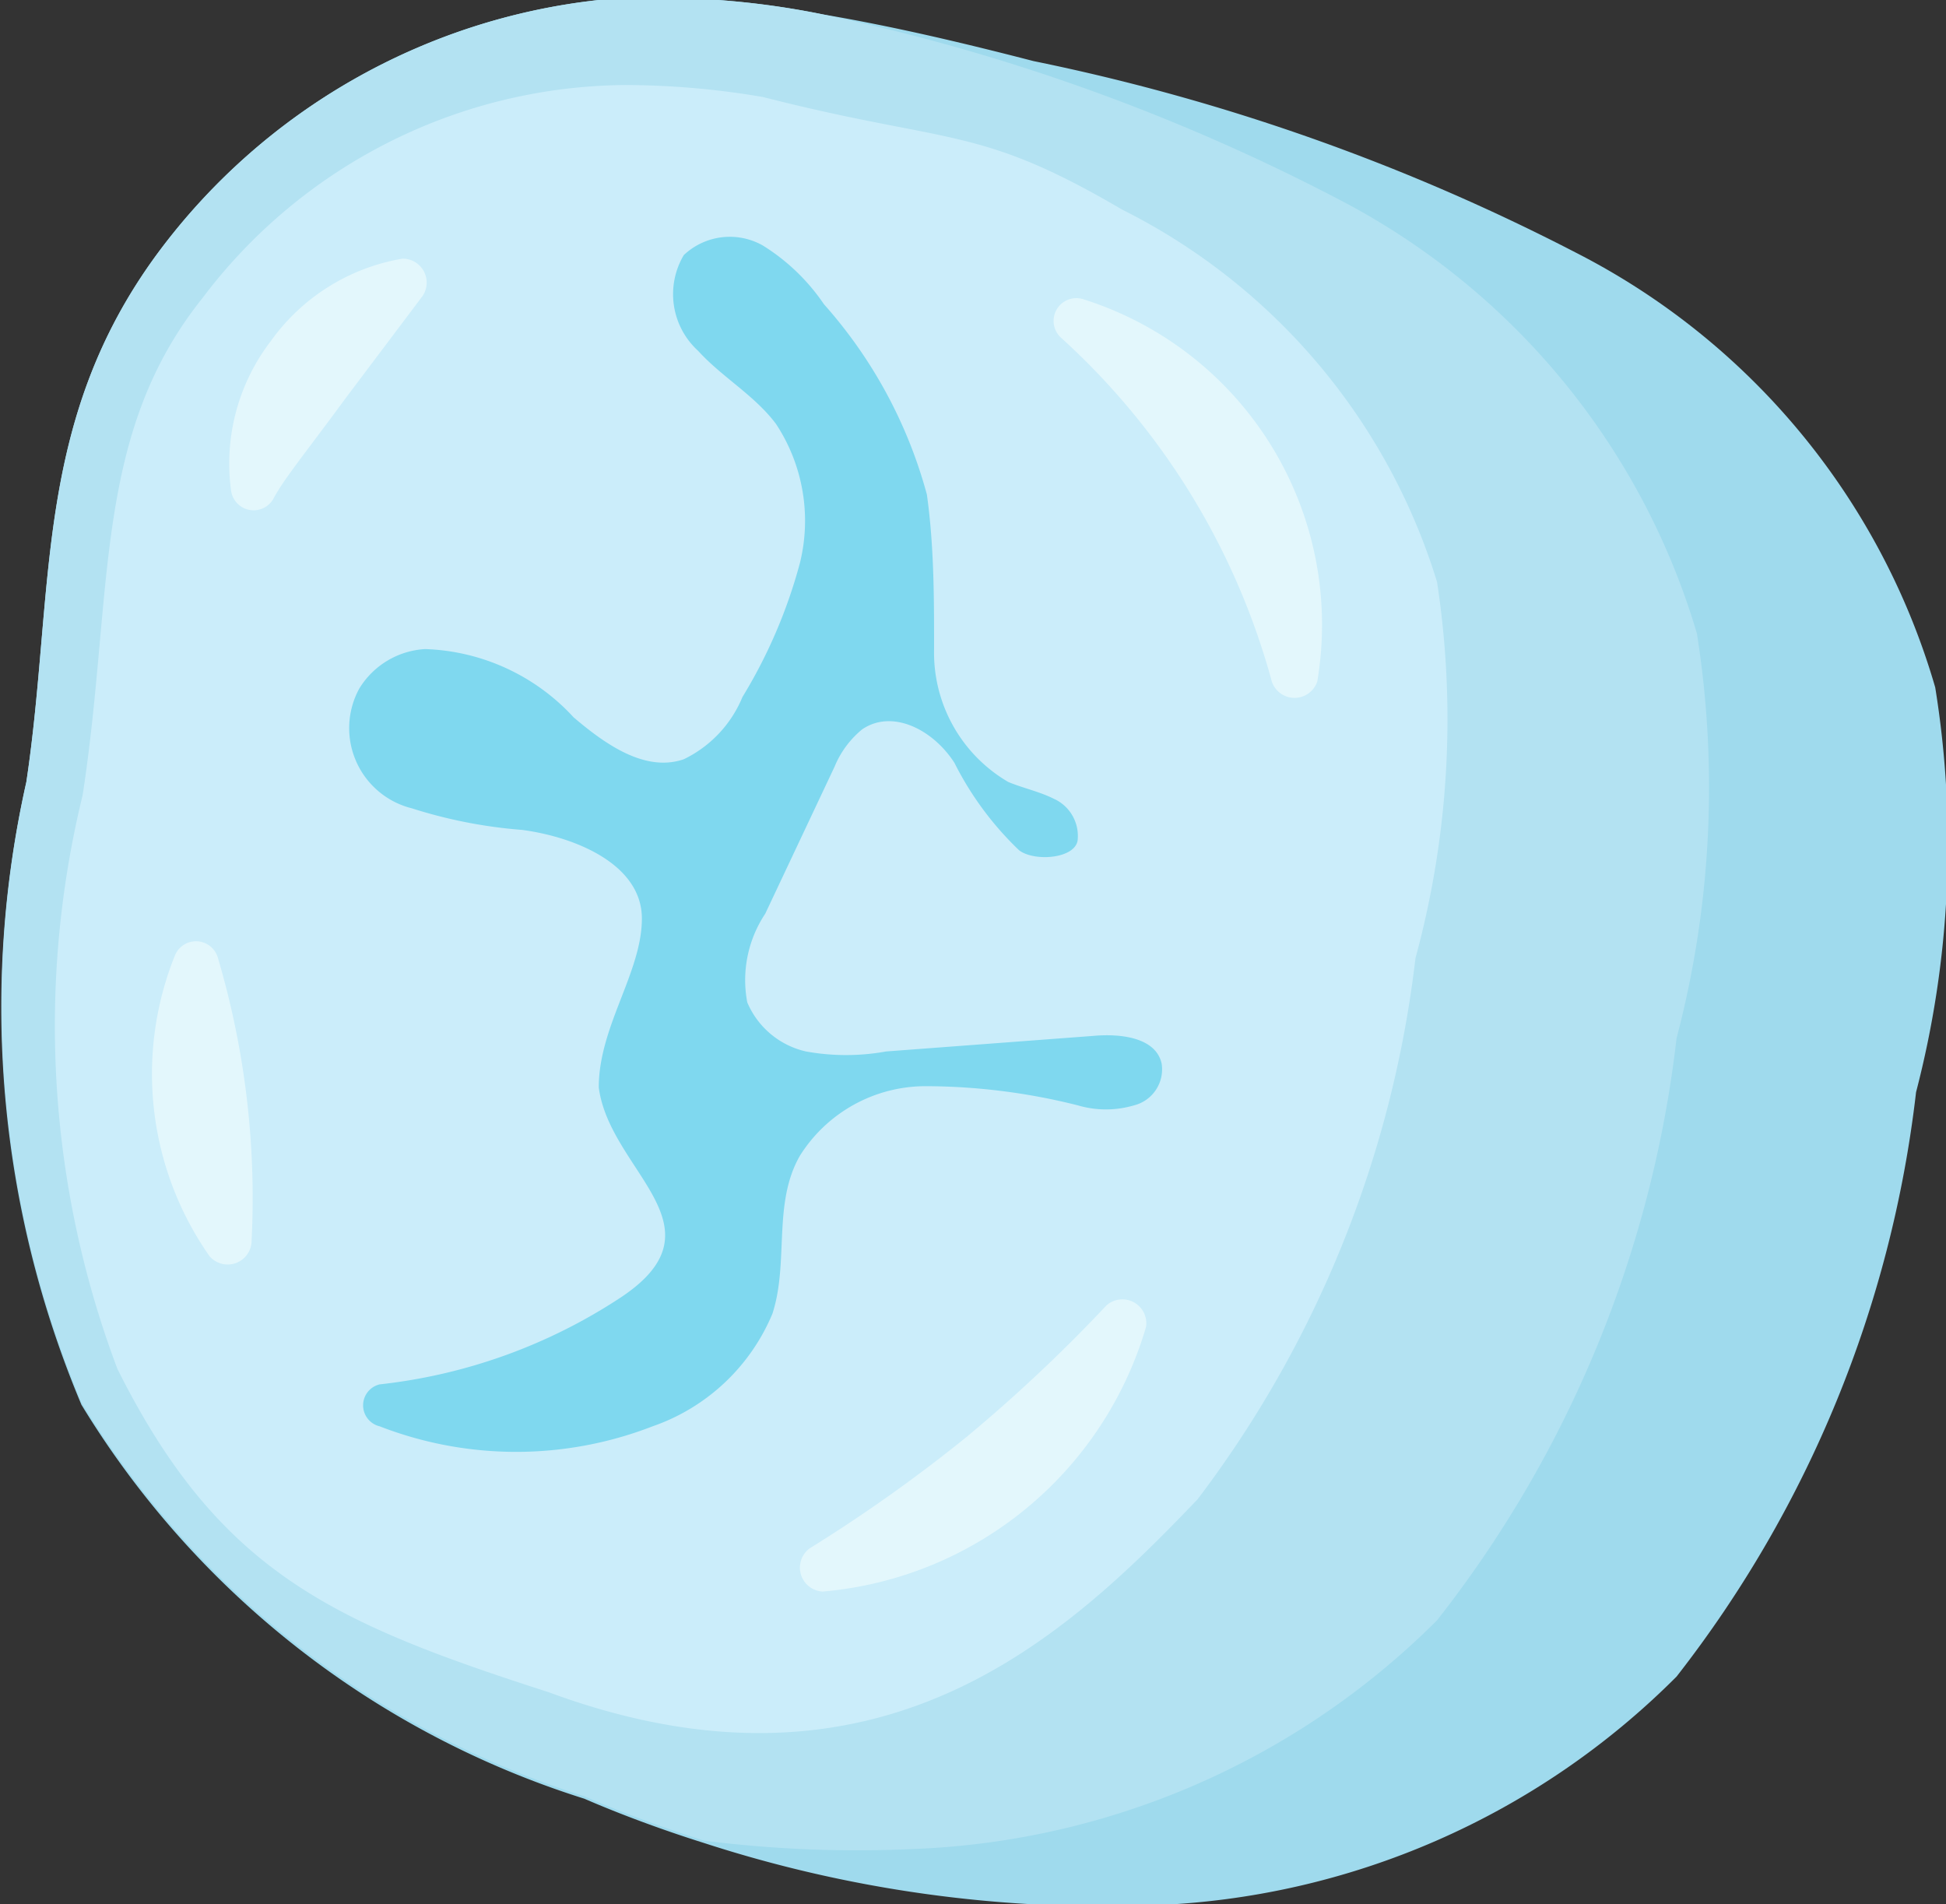 <svg xmlns="http://www.w3.org/2000/svg" viewBox="0 0 16.25 15.9"><rect x="0" y="0" width="16.25" height="15.9" fill="#333333" stroke="none"/><defs><style>.cls-1{fill:#9fdaed;}.cls-2{fill:#b3e2f2;}.cls-3{fill:#cbedfa;}.cls-4{fill:#7fd8ef;}.cls-5{fill:#e3f7fc;}</style></defs><g id="Capa_2" data-name="Capa 2"><g id="Layer_1" data-name="Layer 1"><path class="cls-1" d="M16,9.12A9.74,9.74,0,0,1,14,14a6.51,6.51,0,0,1-4.38,1.91,10.79,10.79,0,0,1-3.74-.52c-.35-.11-.7-.24-1-.37a7.58,7.58,0,0,1-4.2-3.29A8.56,8.56,0,0,1,.22,6.53c.24-1.6.05-3,1.1-4.42A5.3,5.3,0,0,1,5,0,6.88,6.88,0,0,1,6.87.12c.59.1,1.18.24,1.76.39a17.44,17.44,0,0,1,4.53,1.6,5.93,5.93,0,0,1,3,3.63A8.21,8.21,0,0,1,16,9.12Z"/><path class="cls-2" d="M14,8.67a9.65,9.65,0,0,1-2,4.86,6.53,6.53,0,0,1-4.38,1.91,10.14,10.14,0,0,1-1.74-.07c-.35-.11-.7-.24-1-.37a7.58,7.58,0,0,1-4.2-3.29A8.56,8.56,0,0,1,.22,6.53c.24-1.6.05-3,1.1-4.42A5.3,5.3,0,0,1,5,0,6.88,6.88,0,0,1,6.87.12a16.72,16.72,0,0,1,4.3,1.54,6,6,0,0,1,3,3.63A8.22,8.22,0,0,1,14,8.67Z"/><path class="cls-3" d="M4.58,14.13c-1.8-.58-2.75-1-3.6-2.7A8.12,8.12,0,0,1,.69,6.64c.26-1.69.08-3,1-4.15A4.46,4.46,0,0,1,5.22.71a6.88,6.88,0,0,1,1.15.1c1.57.4,1.79.23,3,.94A5.17,5.17,0,0,1,12,4.86,7.58,7.58,0,0,1,11.82,8,9.25,9.25,0,0,1,10,12.52C8.9,13.67,7.34,15.15,4.58,14.13Z"/><path class="cls-4" d="M3.17,11.56a.18.18,0,0,0,0,.35,3.15,3.15,0,0,0,2.28,0,1.68,1.68,0,0,0,1-.94c.14-.43,0-.92.23-1.32a1.24,1.24,0,0,1,1.06-.58A5.23,5.23,0,0,1,9,9.23a.83.83,0,0,0,.47,0,.31.31,0,0,0,.23-.35c-.05-.22-.35-.25-.57-.23l-1.73.13a1.88,1.88,0,0,1-.67,0,.7.7,0,0,1-.49-.41,1,1,0,0,1,.15-.74l.58-1.23a.79.79,0,0,1,.23-.31c.25-.17.59,0,.77.28a2.66,2.66,0,0,0,.54.73C8.64,7.2,9,7.17,9,7a.34.34,0,0,0-.2-.33c-.12-.06-.26-.09-.38-.14A1.25,1.25,0,0,1,7.8,5.42c0-.43,0-.86-.06-1.29a3.93,3.93,0,0,0-.86-1.59,1.7,1.7,0,0,0-.51-.49.56.56,0,0,0-.66.08.64.64,0,0,0,.12.8c.2.22.47.37.65.61a1.47,1.47,0,0,1,.2,1.16A4.26,4.26,0,0,1,6.2,5.82a1,1,0,0,1-.49.52c-.32.11-.65-.12-.92-.35a1.76,1.76,0,0,0-1.24-.57A.69.69,0,0,0,3,5.75a.69.69,0,0,0,.44,1,4.05,4.05,0,0,0,.92.18c.45.06,1,.29,1,.74S5,8.57,5,9.08c.09.7,1.07,1.16.19,1.75A4.56,4.56,0,0,1,3.17,11.56Z"/><path class="cls-5" d="M6.87,13.29a.2.2,0,0,1-.11-.36A12.87,12.87,0,0,0,8.07,12a13.06,13.06,0,0,0,1.17-1.1.2.2,0,0,1,.33.18A3.09,3.09,0,0,1,6.87,13.29Z"/><path class="cls-5" d="M8.86,2.82a.19.19,0,0,1,.19-.32A2.85,2.85,0,0,1,11,5.69a.2.2,0,0,1-.38,0A6,6,0,0,0,8.86,2.82Z"/><path class="cls-5" d="M2.28,4.17a.19.19,0,0,1-.35-.07,1.68,1.68,0,0,1,.33-1.25,1.7,1.7,0,0,1,1.1-.69.2.2,0,0,1,.17.31l-.64.85C2.53,3.81,2.37,4,2.28,4.17Z"/><path class="cls-5" d="M1.82,8a7.07,7.07,0,0,1,.28,2.38.2.2,0,0,1-.35.11,2.65,2.65,0,0,1-.29-2.51A.19.19,0,0,1,1.82,8Z"/></g></g></svg>